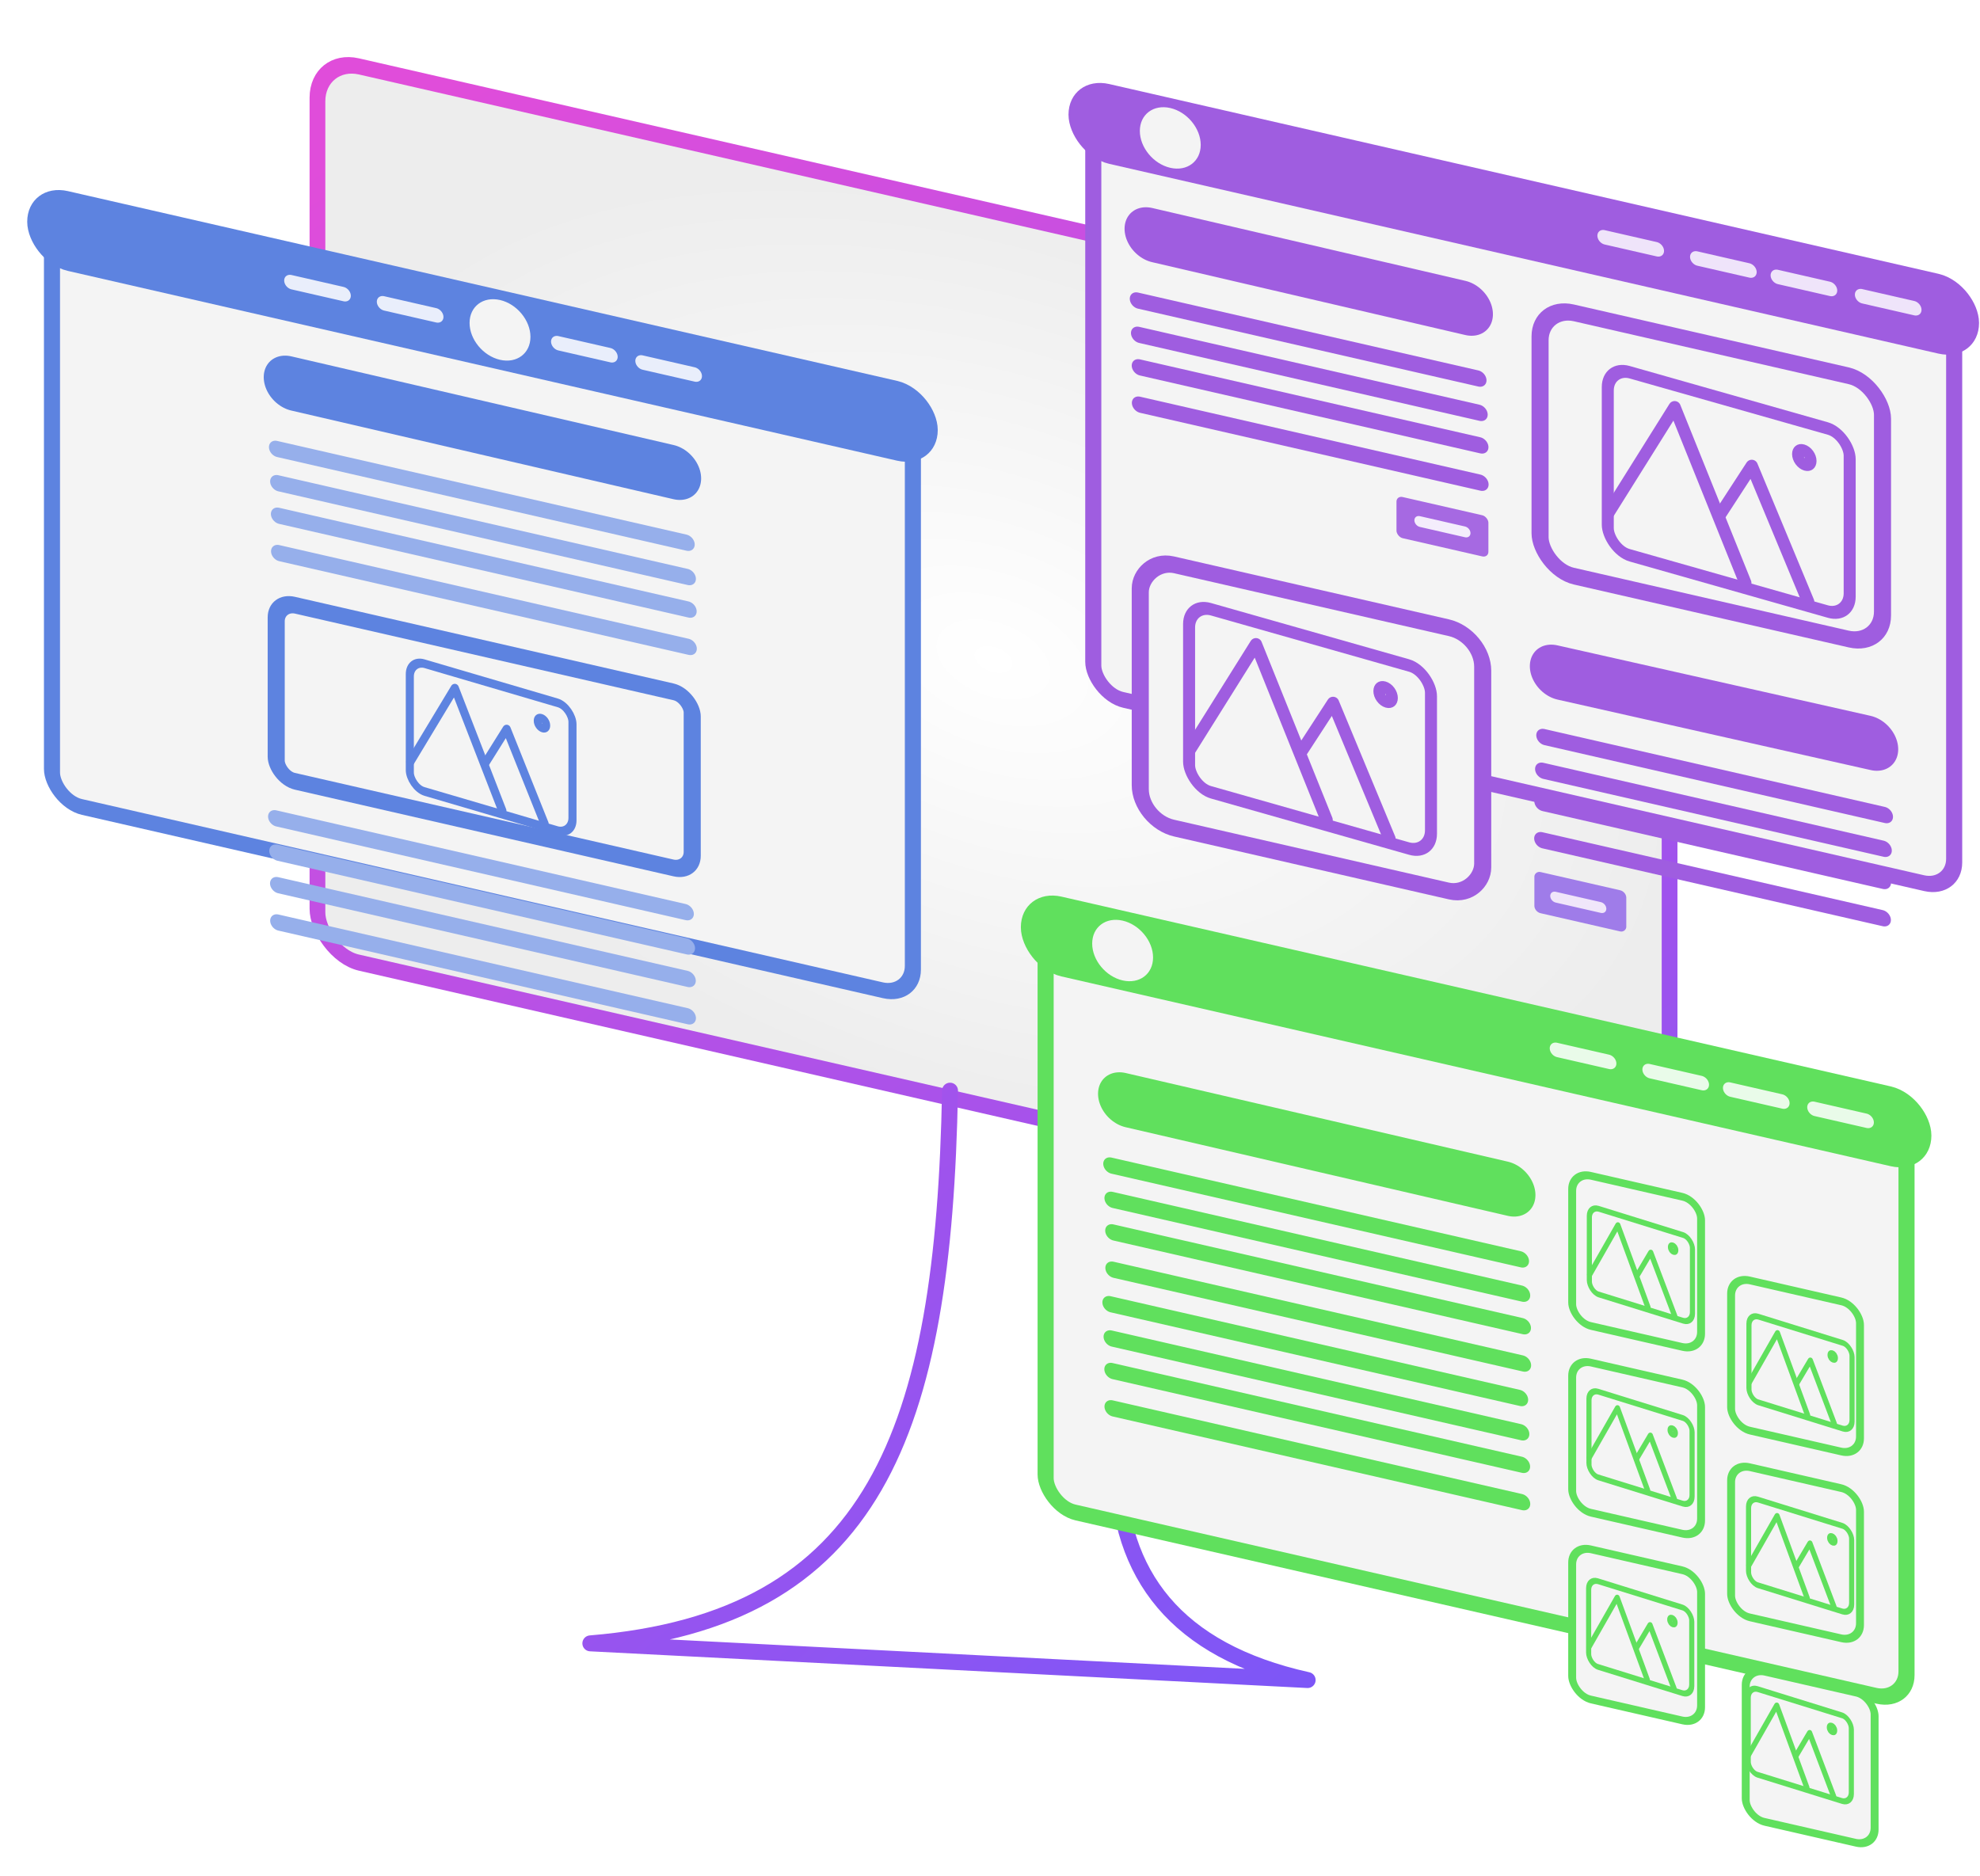 <?xml version="1.0" encoding="UTF-8" standalone="no"?>
<!-- Created with Inkscape (http://www.inkscape.org/) -->

<svg
   width="275.723mm"
   height="261.232mm"
   viewBox="0 0 275.723 261.232"
   version="1.1"
   id="svg1"
   xml:space="preserve"
   xmlns:xlink="http://www.w3.org/1999/xlink"
   xmlns="http://www.w3.org/2000/svg"
   xmlns:svg="http://www.w3.org/2000/svg"><defs
     id="defs1"><linearGradient
       id="linearGradient1"><stop
         style="stop-color:#000000;stop-opacity:1;"
         offset="0"
         id="stop1" /><stop
         style="stop-color:#000000;stop-opacity:0;"
         offset="1"
         id="stop2" /></linearGradient><linearGradient
       id="linearGradient7"><stop
         style="stop-color:#ffffff;stop-opacity:1;"
         offset="0"
         id="stop7" /><stop
         style="stop-color:#ededed;stop-opacity:1;"
         offset="1"
         id="stop8" /></linearGradient><linearGradient
       id="linearGradient5"><stop
         style="stop-color:#e04dda;stop-opacity:1;"
         offset="0"
         id="stop5" /><stop
         style="stop-color:#7557f9;stop-opacity:1;"
         offset="1"
         id="stop6" /></linearGradient><filter
       style="color-interpolation-filters:sRGB"
       id="filter147"
       x="-0.132"
       y="-0.134"
       width="1.323"
       height="1.327"><feFlood
         result="flood"
         in="SourceGraphic"
         flood-opacity="0.196"
         flood-color="rgb(0,0,0)"
         id="feFlood146" /><feGaussianBlur
         result="blur"
         in="SourceGraphic"
         stdDeviation="1.5"
         id="feGaussianBlur146" /><feOffset
         result="offset"
         in="blur"
         dx="2"
         dy="2"
         id="feOffset146" /><feComposite
         result="comp1"
         operator="in"
         in="flood"
         in2="offset"
         id="feComposite146" /><feComposite
         result="comp2"
         operator="over"
         in="SourceGraphic"
         in2="comp1"
         id="feComposite147" /></filter><filter
       style="color-interpolation-filters:sRGB"
       id="filter149"
       x="-0.235"
       y="-0.198"
       width="1.583"
       height="1.492"><feFlood
         result="flood"
         in="SourceGraphic"
         flood-opacity="0.196"
         flood-color="rgb(0,0,0)"
         id="feFlood147" /><feGaussianBlur
         result="blur"
         in="SourceGraphic"
         stdDeviation="1.5"
         id="feGaussianBlur147" /><feOffset
         result="offset"
         in="blur"
         dx="2"
         dy="2"
         id="feOffset147" /><feComposite
         result="comp1"
         operator="in"
         in="flood"
         in2="offset"
         id="feComposite148" /><feComposite
         result="comp2"
         operator="over"
         in="SourceGraphic"
         in2="comp1"
         id="feComposite149" /></filter><filter
       style="color-interpolation-filters:sRGB"
       id="filter151"
       x="-0.056"
       y="-0.053"
       width="1.128"
       height="1.125"><feFlood
         result="flood"
         in="SourceGraphic"
         flood-opacity="0.196"
         flood-color="rgb(0,0,0)"
         id="feFlood149" /><feGaussianBlur
         result="blur"
         in="SourceGraphic"
         stdDeviation="1.5"
         id="feGaussianBlur149" /><feOffset
         result="offset"
         in="blur"
         dx="2"
         dy="2"
         id="feOffset149" /><feComposite
         result="comp1"
         operator="in"
         in="flood"
         in2="offset"
         id="feComposite150" /><feComposite
         result="comp2"
         operator="over"
         in="SourceGraphic"
         in2="comp1"
         id="feComposite151" /></filter><linearGradient
       xlink:href="#linearGradient5"
       id="linearGradient6"
       x1="52.588"
       y1="29.253"
       x2="235.033"
       y2="241.508"
       gradientUnits="userSpaceOnUse" /><radialGradient
       xlink:href="#linearGradient7"
       id="radialGradient8"
       cx="151.627"
       cy="74.543"
       fx="151.627"
       fy="74.543"
       r="97.682"
       gradientTransform="matrix(1,0,0,0.65,0,26.06)"
       gradientUnits="userSpaceOnUse" /><radialGradient
       xlink:href="#linearGradient1"
       id="radialGradient2"
       cx="209.487"
       cy="-14.888"
       fx="209.487"
       fy="-14.888"
       r="17.672"
       gradientTransform="matrix(1,0,0,1.003,0,0.038)"
       gradientUnits="userSpaceOnUse" /><radialGradient
       xlink:href="#linearGradient1"
       id="radialGradient3"
       gradientUnits="userSpaceOnUse"
       gradientTransform="matrix(1,0,0,1.003,0,0.038)"
       cx="209.487"
       cy="-14.888"
       fx="209.487"
       fy="-14.888"
       r="17.672" /><radialGradient
       xlink:href="#linearGradient1"
       id="radialGradient4"
       gradientUnits="userSpaceOnUse"
       gradientTransform="matrix(1,0,0,1.003,0,0.038)"
       cx="209.487"
       cy="-14.888"
       fx="209.487"
       fy="-14.888"
       r="17.672" /><radialGradient
       xlink:href="#linearGradient1"
       id="radialGradient5"
       gradientUnits="userSpaceOnUse"
       gradientTransform="matrix(1,0,0,1.003,0,0.038)"
       cx="209.487"
       cy="-14.888"
       fx="209.487"
       fy="-14.888"
       r="17.672" /><radialGradient
       xlink:href="#linearGradient1"
       id="radialGradient6"
       gradientUnits="userSpaceOnUse"
       gradientTransform="matrix(1,0,0,1.003,0,0.038)"
       cx="209.487"
       cy="-14.888"
       fx="209.487"
       fy="-14.888"
       r="17.672" /><radialGradient
       xlink:href="#linearGradient1"
       id="radialGradient2-9"
       cx="209.487"
       cy="-14.888"
       fx="209.487"
       fy="-14.888"
       r="17.672"
       gradientTransform="matrix(1,0,0,1.003,0,0.038)"
       gradientUnits="userSpaceOnUse" /><radialGradient
       xlink:href="#linearGradient1"
       id="radialGradient3-6"
       gradientUnits="userSpaceOnUse"
       gradientTransform="matrix(1,0,0,1.003,0,0.038)"
       cx="209.487"
       cy="-14.888"
       fx="209.487"
       fy="-14.888"
       r="17.672" /><radialGradient
       xlink:href="#linearGradient1"
       id="radialGradient4-8"
       gradientUnits="userSpaceOnUse"
       gradientTransform="matrix(1,0,0,1.003,0,0.038)"
       cx="209.487"
       cy="-14.888"
       fx="209.487"
       fy="-14.888"
       r="17.672" /><radialGradient
       xlink:href="#linearGradient1"
       id="radialGradient5-4"
       gradientUnits="userSpaceOnUse"
       gradientTransform="matrix(1,0,0,1.003,0,0.038)"
       cx="209.487"
       cy="-14.888"
       fx="209.487"
       fy="-14.888"
       r="17.672" /><radialGradient
       xlink:href="#linearGradient1"
       id="radialGradient6-7"
       gradientUnits="userSpaceOnUse"
       gradientTransform="matrix(1,0,0,1.003,0,0.038)"
       cx="209.487"
       cy="-14.888"
       fx="209.487"
       fy="-14.888"
       r="17.672" /><radialGradient
       xlink:href="#linearGradient1"
       id="radialGradient2-9-5"
       cx="209.487"
       cy="-14.888"
       fx="209.487"
       fy="-14.888"
       r="17.672"
       gradientTransform="matrix(1,0,0,1.003,0,0.038)"
       gradientUnits="userSpaceOnUse" /><radialGradient
       xlink:href="#linearGradient1"
       id="radialGradient3-6-0"
       gradientUnits="userSpaceOnUse"
       gradientTransform="matrix(1,0,0,1.003,0,0.038)"
       cx="209.487"
       cy="-14.888"
       fx="209.487"
       fy="-14.888"
       r="17.672" /><radialGradient
       xlink:href="#linearGradient1"
       id="radialGradient4-8-2"
       gradientUnits="userSpaceOnUse"
       gradientTransform="matrix(1,0,0,1.003,0,0.038)"
       cx="209.487"
       cy="-14.888"
       fx="209.487"
       fy="-14.888"
       r="17.672" /><radialGradient
       xlink:href="#linearGradient1"
       id="radialGradient5-4-5"
       gradientUnits="userSpaceOnUse"
       gradientTransform="matrix(1,0,0,1.003,0,0.038)"
       cx="209.487"
       cy="-14.888"
       fx="209.487"
       fy="-14.888"
       r="17.672" /><radialGradient
       xlink:href="#linearGradient1"
       id="radialGradient6-7-8"
       gradientUnits="userSpaceOnUse"
       gradientTransform="matrix(1,0,0,1.003,0,0.038)"
       cx="209.487"
       cy="-14.888"
       fx="209.487"
       fy="-14.888"
       r="17.672" /><radialGradient
       xlink:href="#linearGradient1"
       id="radialGradient2-9-3"
       cx="209.487"
       cy="-14.888"
       fx="209.487"
       fy="-14.888"
       r="17.672"
       gradientTransform="matrix(1,0,0,1.003,0,0.038)"
       gradientUnits="userSpaceOnUse" /><radialGradient
       xlink:href="#linearGradient1"
       id="radialGradient3-6-4"
       gradientUnits="userSpaceOnUse"
       gradientTransform="matrix(1,0,0,1.003,0,0.038)"
       cx="209.487"
       cy="-14.888"
       fx="209.487"
       fy="-14.888"
       r="17.672" /><radialGradient
       xlink:href="#linearGradient1"
       id="radialGradient4-8-8"
       gradientUnits="userSpaceOnUse"
       gradientTransform="matrix(1,0,0,1.003,0,0.038)"
       cx="209.487"
       cy="-14.888"
       fx="209.487"
       fy="-14.888"
       r="17.672" /><radialGradient
       xlink:href="#linearGradient1"
       id="radialGradient5-4-2"
       gradientUnits="userSpaceOnUse"
       gradientTransform="matrix(1,0,0,1.003,0,0.038)"
       cx="209.487"
       cy="-14.888"
       fx="209.487"
       fy="-14.888"
       r="17.672" /><radialGradient
       xlink:href="#linearGradient1"
       id="radialGradient6-7-89"
       gradientUnits="userSpaceOnUse"
       gradientTransform="matrix(1,0,0,1.003,0,0.038)"
       cx="209.487"
       cy="-14.888"
       fx="209.487"
       fy="-14.888"
       r="17.672" /><radialGradient
       xlink:href="#linearGradient1"
       id="radialGradient2-9-3-3"
       cx="209.487"
       cy="-14.888"
       fx="209.487"
       fy="-14.888"
       r="17.672"
       gradientTransform="matrix(1,0,0,1.003,0,0.038)"
       gradientUnits="userSpaceOnUse" /><filter
       style="color-interpolation-filters:sRGB"
       id="filter147-0"
       x="-0.132"
       y="-0.134"
       width="1.323"
       height="1.327"><feFlood
         result="flood"
         in="SourceGraphic"
         flood-opacity="0.196"
         flood-color="rgb(0,0,0)"
         id="feFlood146-4" /><feGaussianBlur
         result="blur"
         in="SourceGraphic"
         stdDeviation="1.5"
         id="feGaussianBlur146-1" /><feOffset
         result="offset"
         in="blur"
         dx="2"
         dy="2"
         id="feOffset146-6" /><feComposite
         result="comp1"
         operator="in"
         in="flood"
         in2="offset"
         id="feComposite146-1" /><feComposite
         result="comp2"
         operator="over"
         in="SourceGraphic"
         in2="comp1"
         id="feComposite147-0" /></filter><radialGradient
       xlink:href="#linearGradient1"
       id="radialGradient3-6-4-9"
       gradientUnits="userSpaceOnUse"
       gradientTransform="matrix(1,0,0,1.003,0,0.038)"
       cx="209.487"
       cy="-14.888"
       fx="209.487"
       fy="-14.888"
       r="17.672" /><radialGradient
       xlink:href="#linearGradient1"
       id="radialGradient4-8-8-7"
       gradientUnits="userSpaceOnUse"
       gradientTransform="matrix(1,0,0,1.003,0,0.038)"
       cx="209.487"
       cy="-14.888"
       fx="209.487"
       fy="-14.888"
       r="17.672" /><radialGradient
       xlink:href="#linearGradient1"
       id="radialGradient5-4-2-9"
       gradientUnits="userSpaceOnUse"
       gradientTransform="matrix(1,0,0,1.003,0,0.038)"
       cx="209.487"
       cy="-14.888"
       fx="209.487"
       fy="-14.888"
       r="17.672" /><radialGradient
       xlink:href="#linearGradient1"
       id="radialGradient6-7-89-1"
       gradientUnits="userSpaceOnUse"
       gradientTransform="matrix(1,0,0,1.003,0,0.038)"
       cx="209.487"
       cy="-14.888"
       fx="209.487"
       fy="-14.888"
       r="17.672" /><radialGradient
       xlink:href="#linearGradient1"
       id="radialGradient2-9-3-0"
       cx="209.487"
       cy="-14.888"
       fx="209.487"
       fy="-14.888"
       r="17.672"
       gradientTransform="matrix(1,0,0,1.003,0,0.038)"
       gradientUnits="userSpaceOnUse" /><filter
       style="color-interpolation-filters:sRGB"
       id="filter147-5"
       x="-0.132"
       y="-0.134"
       width="1.323"
       height="1.327"><feFlood
         result="flood"
         in="SourceGraphic"
         flood-opacity="0.196"
         flood-color="rgb(0,0,0)"
         id="feFlood146-7" /><feGaussianBlur
         result="blur"
         in="SourceGraphic"
         stdDeviation="1.5"
         id="feGaussianBlur146-4" /><feOffset
         result="offset"
         in="blur"
         dx="2"
         dy="2"
         id="feOffset146-7" /><feComposite
         result="comp1"
         operator="in"
         in="flood"
         in2="offset"
         id="feComposite146-5" /><feComposite
         result="comp2"
         operator="over"
         in="SourceGraphic"
         in2="comp1"
         id="feComposite147-8" /></filter><radialGradient
       xlink:href="#linearGradient1"
       id="radialGradient3-6-4-2"
       gradientUnits="userSpaceOnUse"
       gradientTransform="matrix(1,0,0,1.003,0,0.038)"
       cx="209.487"
       cy="-14.888"
       fx="209.487"
       fy="-14.888"
       r="17.672" /><radialGradient
       xlink:href="#linearGradient1"
       id="radialGradient4-8-8-5"
       gradientUnits="userSpaceOnUse"
       gradientTransform="matrix(1,0,0,1.003,0,0.038)"
       cx="209.487"
       cy="-14.888"
       fx="209.487"
       fy="-14.888"
       r="17.672" /><radialGradient
       xlink:href="#linearGradient1"
       id="radialGradient5-4-2-3"
       gradientUnits="userSpaceOnUse"
       gradientTransform="matrix(1,0,0,1.003,0,0.038)"
       cx="209.487"
       cy="-14.888"
       fx="209.487"
       fy="-14.888"
       r="17.672" /><radialGradient
       xlink:href="#linearGradient1"
       id="radialGradient6-7-89-7"
       gradientUnits="userSpaceOnUse"
       gradientTransform="matrix(1,0,0,1.003,0,0.038)"
       cx="209.487"
       cy="-14.888"
       fx="209.487"
       fy="-14.888"
       r="17.672" /><radialGradient
       xlink:href="#linearGradient1"
       id="radialGradient2-9-3-6"
       cx="209.487"
       cy="-14.888"
       fx="209.487"
       fy="-14.888"
       r="17.672"
       gradientTransform="matrix(1,0,0,1.003,0,0.038)"
       gradientUnits="userSpaceOnUse" /><filter
       style="color-interpolation-filters:sRGB"
       id="filter147-6"
       x="-0.132"
       y="-0.134"
       width="1.323"
       height="1.327"><feFlood
         result="flood"
         in="SourceGraphic"
         flood-opacity="0.196"
         flood-color="rgb(0,0,0)"
         id="feFlood146-8" /><feGaussianBlur
         result="blur"
         in="SourceGraphic"
         stdDeviation="1.5"
         id="feGaussianBlur146-9" /><feOffset
         result="offset"
         in="blur"
         dx="2"
         dy="2"
         id="feOffset146-4" /><feComposite
         result="comp1"
         operator="in"
         in="flood"
         in2="offset"
         id="feComposite146-4" /><feComposite
         result="comp2"
         operator="over"
         in="SourceGraphic"
         in2="comp1"
         id="feComposite147-1" /></filter><radialGradient
       xlink:href="#linearGradient1"
       id="radialGradient3-6-4-4"
       gradientUnits="userSpaceOnUse"
       gradientTransform="matrix(1,0,0,1.003,0,0.038)"
       cx="209.487"
       cy="-14.888"
       fx="209.487"
       fy="-14.888"
       r="17.672" /><radialGradient
       xlink:href="#linearGradient1"
       id="radialGradient4-8-8-1"
       gradientUnits="userSpaceOnUse"
       gradientTransform="matrix(1,0,0,1.003,0,0.038)"
       cx="209.487"
       cy="-14.888"
       fx="209.487"
       fy="-14.888"
       r="17.672" /><radialGradient
       xlink:href="#linearGradient1"
       id="radialGradient5-4-2-1"
       gradientUnits="userSpaceOnUse"
       gradientTransform="matrix(1,0,0,1.003,0,0.038)"
       cx="209.487"
       cy="-14.888"
       fx="209.487"
       fy="-14.888"
       r="17.672" /><radialGradient
       xlink:href="#linearGradient1"
       id="radialGradient6-7-89-9"
       gradientUnits="userSpaceOnUse"
       gradientTransform="matrix(1,0,0,1.003,0,0.038)"
       cx="209.487"
       cy="-14.888"
       fx="209.487"
       fy="-14.888"
       r="17.672" /><radialGradient
       xlink:href="#linearGradient1"
       id="radialGradient2-9-3-3-8"
       cx="209.487"
       cy="-14.888"
       fx="209.487"
       fy="-14.888"
       r="17.672"
       gradientTransform="matrix(1,0,0,1.003,0,0.038)"
       gradientUnits="userSpaceOnUse" /><filter
       style="color-interpolation-filters:sRGB"
       id="filter147-0-2"
       x="-0.132"
       y="-0.134"
       width="1.323"
       height="1.327"><feFlood
         result="flood"
         in="SourceGraphic"
         flood-opacity="0.196"
         flood-color="rgb(0,0,0)"
         id="feFlood146-4-2" /><feGaussianBlur
         result="blur"
         in="SourceGraphic"
         stdDeviation="1.5"
         id="feGaussianBlur146-1-0" /><feOffset
         result="offset"
         in="blur"
         dx="2"
         dy="2"
         id="feOffset146-6-2" /><feComposite
         result="comp1"
         operator="in"
         in="flood"
         in2="offset"
         id="feComposite146-1-5" /><feComposite
         result="comp2"
         operator="over"
         in="SourceGraphic"
         in2="comp1"
         id="feComposite147-0-6" /></filter><radialGradient
       xlink:href="#linearGradient1"
       id="radialGradient3-6-4-9-5"
       gradientUnits="userSpaceOnUse"
       gradientTransform="matrix(1,0,0,1.003,0,0.038)"
       cx="209.487"
       cy="-14.888"
       fx="209.487"
       fy="-14.888"
       r="17.672" /><radialGradient
       xlink:href="#linearGradient1"
       id="radialGradient4-8-8-7-6"
       gradientUnits="userSpaceOnUse"
       gradientTransform="matrix(1,0,0,1.003,0,0.038)"
       cx="209.487"
       cy="-14.888"
       fx="209.487"
       fy="-14.888"
       r="17.672" /><radialGradient
       xlink:href="#linearGradient1"
       id="radialGradient5-4-2-9-1"
       gradientUnits="userSpaceOnUse"
       gradientTransform="matrix(1,0,0,1.003,0,0.038)"
       cx="209.487"
       cy="-14.888"
       fx="209.487"
       fy="-14.888"
       r="17.672" /><radialGradient
       xlink:href="#linearGradient1"
       id="radialGradient6-7-89-1-0"
       gradientUnits="userSpaceOnUse"
       gradientTransform="matrix(1,0,0,1.003,0,0.038)"
       cx="209.487"
       cy="-14.888"
       fx="209.487"
       fy="-14.888"
       r="17.672" /><radialGradient
       xlink:href="#linearGradient1"
       id="radialGradient2-9-3-0-2"
       cx="209.487"
       cy="-14.888"
       fx="209.487"
       fy="-14.888"
       r="17.672"
       gradientTransform="matrix(1,0,0,1.003,0,0.038)"
       gradientUnits="userSpaceOnUse" /><filter
       style="color-interpolation-filters:sRGB"
       id="filter147-5-2"
       x="-0.132"
       y="-0.134"
       width="1.323"
       height="1.327"><feFlood
         result="flood"
         in="SourceGraphic"
         flood-opacity="0.196"
         flood-color="rgb(0,0,0)"
         id="feFlood146-7-8" /><feGaussianBlur
         result="blur"
         in="SourceGraphic"
         stdDeviation="1.5"
         id="feGaussianBlur146-4-5" /><feOffset
         result="offset"
         in="blur"
         dx="2"
         dy="2"
         id="feOffset146-7-2" /><feComposite
         result="comp1"
         operator="in"
         in="flood"
         in2="offset"
         id="feComposite146-5-1" /><feComposite
         result="comp2"
         operator="over"
         in="SourceGraphic"
         in2="comp1"
         id="feComposite147-8-5" /></filter><radialGradient
       xlink:href="#linearGradient1"
       id="radialGradient3-6-4-2-6"
       gradientUnits="userSpaceOnUse"
       gradientTransform="matrix(1,0,0,1.003,0,0.038)"
       cx="209.487"
       cy="-14.888"
       fx="209.487"
       fy="-14.888"
       r="17.672" /><radialGradient
       xlink:href="#linearGradient1"
       id="radialGradient4-8-8-5-7"
       gradientUnits="userSpaceOnUse"
       gradientTransform="matrix(1,0,0,1.003,0,0.038)"
       cx="209.487"
       cy="-14.888"
       fx="209.487"
       fy="-14.888"
       r="17.672" /><radialGradient
       xlink:href="#linearGradient1"
       id="radialGradient5-4-2-3-7"
       gradientUnits="userSpaceOnUse"
       gradientTransform="matrix(1,0,0,1.003,0,0.038)"
       cx="209.487"
       cy="-14.888"
       fx="209.487"
       fy="-14.888"
       r="17.672" /><radialGradient
       xlink:href="#linearGradient1"
       id="radialGradient6-7-89-7-9"
       gradientUnits="userSpaceOnUse"
       gradientTransform="matrix(1,0,0,1.003,0,0.038)"
       cx="209.487"
       cy="-14.888"
       fx="209.487"
       fy="-14.888"
       r="17.672" /><clipPath
       clipPathUnits="userSpaceOnUse"
       id="clipPath2"><rect
         style="font-variation-settings:'wght' 400;fill:none;fill-opacity:0;stroke:#60e05d;stroke-width:3.405;stroke-linecap:round;stroke-linejoin:round;stroke-dashoffset:31.181"
         id="rect3"
         width="275.723"
         height="261.232"
         x="-285.208"
         y="16.487"
         ry="2.403"
         transform="scale(-1,1)" /></clipPath><linearGradient
       xlink:href="#linearGradient5"
       id="linearGradient2"
       gradientUnits="userSpaceOnUse"
       x1="52.588"
       y1="29.253"
       x2="235.033"
       y2="241.508" /><linearGradient
       xlink:href="#linearGradient5"
       id="linearGradient3"
       gradientUnits="userSpaceOnUse"
       x1="52.588"
       y1="29.253"
       x2="235.033"
       y2="241.508" /></defs><g
     id="layer1"
     transform="translate(-9.485,-16.487)"><g
       id="g6"
       clip-path="url(#clipPath2)"><g
         id="g5"
         style="stroke:url(#linearGradient6);stroke-opacity:1"><rect
           style="font-variation-settings:'wght' 400;fill:url(#radialGradient8);fill-opacity:1;stroke:url(#linearGradient2);stroke-width:2.248;stroke-linecap:round;stroke-linejoin:round;stroke-dasharray:none;stroke-dashoffset:8.25;stroke-opacity:1"
           id="rect1"
           width="193.116"
           height="124.818"
           x="55.069"
           y="12.134"
           ry="5.924"
           transform="matrix(0.975,0.223,0,1,0,0)" /><path
           style="font-variation-settings:'wght' 400;fill:none;fill-opacity:1;stroke:url(#linearGradient3);stroke-width:2.219;stroke-linecap:round;stroke-linejoin:round;stroke-dasharray:none;stroke-dashoffset:31.181;stroke-opacity:1"
           d="m 185.312,161.916 c -25.475,46.187 -30.497,80.376 6.267,88.556 L 91.694,245.362 C 131.319,242.081 140.899,215.999 141.78,168.386"
           id="path35" /></g><g
         id="g44"
         transform="matrix(1.018,0.233,0,1,0.066,106.439)"
         style="stroke:#9f5de0;stroke-opacity:1;filter:url(#filter147)"><rect
           style="font-variation-settings:'wght' 400;fill:#f4f4f4;fill-opacity:1;stroke:#9f5de0;stroke-width:2.2;stroke-linecap:round;stroke-linejoin:round;stroke-dasharray:none;stroke-dashoffset:31.181;stroke-opacity:1"
           id="rect36"
           width="117.763"
           height="82.486"
           x="156.804"
           y="-114.92"
           ry="4.092" /><g
           id="g42"
           style="stroke:#9f5de0;stroke-opacity:1"><rect
             style="font-variation-settings:'wght' 400;fill:#f4f4f4;fill-opacity:1;stroke:#9f5de0;stroke-width:6.018;stroke-linecap:round;stroke-linejoin:round;stroke-dasharray:none;stroke-dashoffset:31.181;stroke-opacity:1"
             id="rect38"
             width="118.536"
             height="5.096"
             x="156.424"
             y="-114.748"
             ry="2.548" /><ellipse
             style="font-variation-settings:'wght' 400;fill:#f4f4f4;fill-opacity:1;stroke:none;stroke-width:4.763;stroke-linecap:round;stroke-linejoin:round;stroke-dasharray:none;stroke-dashoffset:31.181;stroke-opacity:1"
             id="path38"
             cx="167.337"
             cy="-112.2"
             rx="4.164"
             ry="4.164" /><g
             id="g41"
             style="stroke:#efe4fa;stroke-opacity:1"><path
               style="font-variation-settings:'wght' 400;fill:none;fill-opacity:1;stroke:#efe4fa;stroke-width:2;stroke-linecap:round;stroke-linejoin:round;stroke-dasharray:none;stroke-dashoffset:31.181;stroke-opacity:1"
               d="m 269.1,-112.2 h -7.115"
               id="path39" /><path
               style="font-variation-settings:'wght' 400;fill:none;fill-opacity:1;stroke:#efe4fa;stroke-width:2;stroke-linecap:round;stroke-linejoin:round;stroke-dasharray:none;stroke-dashoffset:31.181;stroke-opacity:1"
               d="m 257.571,-112.2 h -7.115"
               id="path39-5" /><path
               style="font-variation-settings:'wght' 400;fill:none;fill-opacity:1;stroke:#efe4fa;stroke-width:2;stroke-linecap:round;stroke-linejoin:round;stroke-dasharray:none;stroke-dashoffset:31.181;stroke-opacity:1"
               d="m 246.551,-112.2 h -7.115"
               id="path39-5-0" /><path
               style="font-variation-settings:'wght' 400;fill:none;fill-opacity:1;stroke:#efe4fa;stroke-width:2;stroke-linecap:round;stroke-linejoin:round;stroke-dasharray:none;stroke-dashoffset:31.181;stroke-opacity:1"
               d="M 233.878,-112.2 H 226.762"
               id="path39-5-9" /></g></g><g
           id="g43"
           style="stroke:#9f5de0;stroke-opacity:1"><rect
             style="font-variation-settings:'wght' 400;fill:#f4f4f4;fill-opacity:1;stroke:#9f5de0;stroke-width:2.335;stroke-linecap:round;stroke-linejoin:round;stroke-dasharray:none;stroke-dashoffset:31.181;stroke-opacity:1"
             id="rect37"
             width="46.842"
             height="36.665"
             x="217.921"
             y="-100.696"
             ry="4.624" /><g
             id="g40"
             style="stroke:#9f5de0;stroke-opacity:1"><path
               style="font-variation-settings:'wght' 400;fill:#f4f4f4;fill-opacity:1;stroke:#9f5de0;stroke-width:7.548;stroke-linecap:round;stroke-linejoin:round;stroke-dasharray:none;stroke-dashoffset:31.181;stroke-opacity:1"
               d="m 164.858,-98.09 42.841,0.165"
               id="path37" /><g
               id="g39"
               style="stroke:#9f5de0;stroke-opacity:1"><path
                 style="font-variation-settings:'wght' 400;fill:none;fill-opacity:1;stroke:#9f5de0;stroke-width:2.243;stroke-linecap:round;stroke-linejoin:round;stroke-dasharray:none;stroke-dashoffset:31.181;stroke-opacity:1"
                 d="M 209.635,-83.774 H 163.081"
                 id="path39-5-9-8" /><path
                 style="font-variation-settings:'wght' 400;fill:none;fill-opacity:1;stroke:#9f5de0;stroke-width:2.243;stroke-linecap:round;stroke-linejoin:round;stroke-dasharray:none;stroke-dashoffset:31.181;stroke-opacity:1"
                 d="M 209.739,-79.267 H 163.185"
                 id="path39-5-9-8-4" /><path
                 style="font-variation-settings:'wght' 400;fill:none;fill-opacity:1;stroke:#9f5de0;stroke-width:2.243;stroke-linecap:round;stroke-linejoin:round;stroke-dasharray:none;stroke-dashoffset:31.181;stroke-opacity:1"
                 d="M 209.759,-74.074 H 163.205"
                 id="path39-5-9-8-6" /><path
                 style="font-variation-settings:'wght' 400;fill:none;fill-opacity:1;stroke:#9f5de0;stroke-width:2.243;stroke-linecap:round;stroke-linejoin:round;stroke-dasharray:none;stroke-dashoffset:31.181;stroke-opacity:1"
                 d="M 209.472,-88.513 H 162.918"
                 id="path39-5-9-8-46" /></g><g
               id="g2"
               style="stroke:none;stroke-opacity:1"><rect
                 style="font-variation-settings:'wght' 400;fill:#a669e2;fill-opacity:1;stroke:none;stroke-width:2;stroke-linecap:round;stroke-linejoin:round;stroke-dasharray:none;stroke-dashoffset:31.181;stroke-opacity:1"
                 id="rect39"
                 width="12.573"
                 height="5.732"
                 x="198.28"
                 y="-69.591"
                 ry="0.835" /><path
                 style="font-variation-settings:'wght' 400;fill:none;fill-opacity:1;stroke:#f4edfc;stroke-width:1.5;stroke-linecap:round;stroke-linejoin:round;stroke-dasharray:none;stroke-dashoffset:31.181;stroke-opacity:1"
                 d="m 207.652,-66.726 h -6.172"
                 id="path39-5-9-0" /></g></g><g
             id="g11"
             transform="matrix(0.983,-0.231,0,1,35.907,-18.889)"
             style="fill:url(#radialGradient2);stroke:#9f5de0;stroke-opacity:1;filter:url(#filter147)"><rect
               style="font-variation-settings:'wght' 400;fill:url(#radialGradient3);fill-opacity:0;stroke:#9f5de0;stroke-width:1.738;stroke-linecap:round;stroke-linejoin:round;stroke-dasharray:none;stroke-dashoffset:31.181;stroke-opacity:1"
               id="rect9"
               width="35.028"
               height="25.492"
               x="200.4"
               y="-87.648"
               ry="3.163"
               transform="matrix(0.961,0.275,0,1,0,0)" /><path
               style="font-variation-settings:'wght' 400;fill:url(#radialGradient4);fill-opacity:0;stroke:#9f5de0;stroke-width:1.704;stroke-linecap:round;stroke-linejoin:round;stroke-dasharray:none;stroke-dashoffset:31.181;stroke-opacity:1"
               d="m 192.682,-12.1 9.203,-14.687 9.839,24.492"
               id="path9" /><path
               style="font-variation-settings:'wght' 400;fill:url(#radialGradient5);fill-opacity:0;stroke:#9f5de0;stroke-width:1.704;stroke-linecap:round;stroke-linejoin:round;stroke-dasharray:none;stroke-dashoffset:31.181;stroke-opacity:1"
               d="m 208.245,-11.874 4.372,-6.72 7.854,18.937"
               id="path10" /><ellipse
               style="font-variation-settings:'wght' 400;fill:url(#radialGradient6);fill-opacity:0;stroke:#9f5de0;stroke-width:1.738;stroke-linecap:round;stroke-linejoin:round;stroke-dasharray:none;stroke-dashoffset:31.181;stroke-opacity:1"
               id="path11"
               cx="228.858"
               cy="-82.675"
               rx="0.901"
               ry="0.946"
               transform="matrix(0.961,0.275,0,1,0,0)" /></g></g><g
           id="g43-6"
           transform="matrix(-1,0,0,1,427.995,47.834)"
           style="stroke:#9f5de0;stroke-opacity:1"><rect
             style="font-variation-settings:'wght' 400;fill:#f4f4f4;fill-opacity:1;stroke:#9f5de0;stroke-width:2.335;stroke-linecap:round;stroke-linejoin:round;stroke-dasharray:none;stroke-dashoffset:31.181;stroke-opacity:1"
             id="rect37-5"
             width="46.842"
             height="36.665"
             x="217.921"
             y="-100.696"
             ry="4.624" /><g
             id="g40-0"
             style="stroke:#9f5de0;stroke-opacity:1"><path
               style="font-variation-settings:'wght' 400;fill:#f4f4f4;fill-opacity:1;stroke:#9f5de0;stroke-width:7.548;stroke-linecap:round;stroke-linejoin:round;stroke-dasharray:none;stroke-dashoffset:31.181;stroke-opacity:1"
               d="m 164.858,-98.09 42.841,0.165"
               id="path37-5" /><g
               id="g39-8"
               style="stroke:#9f5de0;stroke-opacity:1"><path
                 style="font-variation-settings:'wght' 400;fill:none;fill-opacity:1;stroke:#9f5de0;stroke-width:2.243;stroke-linecap:round;stroke-linejoin:round;stroke-dasharray:none;stroke-dashoffset:31.181;stroke-opacity:1"
                 d="M 209.635,-83.774 H 163.081"
                 id="path39-5-9-8-8" /><path
                 style="font-variation-settings:'wght' 400;fill:none;fill-opacity:1;stroke:#9f5de0;stroke-width:2.243;stroke-linecap:round;stroke-linejoin:round;stroke-dasharray:none;stroke-dashoffset:31.181;stroke-opacity:1"
                 d="M 209.739,-79.267 H 163.185"
                 id="path39-5-9-8-4-9" /><path
                 style="font-variation-settings:'wght' 400;fill:none;fill-opacity:1;stroke:#9f5de0;stroke-width:2.243;stroke-linecap:round;stroke-linejoin:round;stroke-dasharray:none;stroke-dashoffset:31.181;stroke-opacity:1"
                 d="M 209.759,-74.074 H 163.205"
                 id="path39-5-9-8-6-8" /><path
                 style="font-variation-settings:'wght' 400;fill:none;fill-opacity:1;stroke:#9f5de0;stroke-width:2.243;stroke-linecap:round;stroke-linejoin:round;stroke-dasharray:none;stroke-dashoffset:31.181;stroke-opacity:1"
                 d="M 209.472,-88.513 H 162.918"
                 id="path39-5-9-8-46-2" /></g><g
               id="g1"
               style="stroke:none;stroke-opacity:1"><rect
                 style="font-variation-settings:'wght' 400;fill:#9f7ce9;fill-opacity:1;stroke:none;stroke-width:2;stroke-linecap:round;stroke-linejoin:round;stroke-dasharray:none;stroke-dashoffset:31.181;stroke-opacity:1"
                 id="rect39-1"
                 width="12.573"
                 height="5.732"
                 x="198.28"
                 y="-69.591"
                 ry="0.835" /><path
                 style="font-variation-settings:'wght' 400;fill:none;fill-opacity:1;stroke:#f0e6fa;stroke-width:1.5;stroke-linecap:round;stroke-linejoin:round;stroke-dasharray:none;stroke-dashoffset:31.181;stroke-opacity:1"
                 d="m 226.234,-18.739 h -6.172"
                 id="path39-5-9-0-7"
                 transform="matrix(-1,0,0,1,427.995,-47.834)" /></g></g><g
             id="g11-84"
             transform="matrix(-0.983,-0.231,0,1,447.396,-18.83)"
             style="fill:url(#radialGradient2-9);stroke:#9f5de0;stroke-opacity:1"><rect
               style="font-variation-settings:'wght' 400;fill:url(#radialGradient3-6);fill-opacity:0;stroke:#9f5de0;stroke-width:1.738;stroke-linecap:round;stroke-linejoin:round;stroke-dasharray:none;stroke-dashoffset:31.181;stroke-opacity:1"
               id="rect9-1"
               width="35.028"
               height="25.492"
               x="200.4"
               y="-87.648"
               ry="3.163"
               transform="matrix(0.961,0.275,0,1,0,0)" /><path
               style="font-variation-settings:'wght' 400;fill:url(#radialGradient4-8);fill-opacity:0;stroke:#9f5de0;stroke-width:1.704;stroke-linecap:round;stroke-linejoin:round;stroke-dasharray:none;stroke-dashoffset:31.181;stroke-opacity:1"
               d="m 192.682,-12.1 9.203,-14.687 9.839,24.492"
               id="path9-46" /><path
               style="font-variation-settings:'wght' 400;fill:url(#radialGradient5-4);fill-opacity:0;stroke:#9f5de0;stroke-width:1.704;stroke-linecap:round;stroke-linejoin:round;stroke-dasharray:none;stroke-dashoffset:31.181;stroke-opacity:1"
               d="m 208.245,-11.874 4.372,-6.72 7.854,18.937"
               id="path10-6" /><ellipse
               style="font-variation-settings:'wght' 400;fill:url(#radialGradient6-7);fill-opacity:0;stroke:#9f5de0;stroke-width:1.738;stroke-linecap:round;stroke-linejoin:round;stroke-dasharray:none;stroke-dashoffset:31.181;stroke-opacity:1"
               id="path11-4"
               cx="228.858"
               cy="-82.675"
               rx="0.901"
               ry="0.946"
               transform="matrix(0.961,0.275,0,1,0,0)" /></g></g></g><g
         id="g44-7"
         transform="matrix(1.018,0.233,0,1,-6.57,219.614)"
         style="stroke:#60e05d;stroke-opacity:1;filter:url(#filter149)"><rect
           style="font-variation-settings:'wght' 400;fill:#f4f4f4;fill-opacity:1;stroke:#60e05d;stroke-width:2.2;stroke-linecap:round;stroke-linejoin:round;stroke-dasharray:none;stroke-dashoffset:31.181;stroke-opacity:1"
           id="rect36-2"
           width="117.763"
           height="82.486"
           x="156.804"
           y="-114.92"
           ry="4.092" /><g
           id="g42-8"
           style="stroke:#60e05d;stroke-opacity:1"><rect
             style="font-variation-settings:'wght' 400;fill:#f4f4f4;fill-opacity:1;stroke:#60e05d;stroke-width:6.018;stroke-linecap:round;stroke-linejoin:round;stroke-dasharray:none;stroke-dashoffset:31.181;stroke-opacity:1"
             id="rect38-5"
             width="118.536"
             height="5.096"
             x="156.424"
             y="-114.748"
             ry="2.548" /><ellipse
             style="font-variation-settings:'wght' 400;fill:#f4f4f4;fill-opacity:1;stroke:none;stroke-width:4.763;stroke-linecap:round;stroke-linejoin:round;stroke-dasharray:none;stroke-dashoffset:31.181;stroke-opacity:1"
             id="path38-3"
             cx="167.337"
             cy="-112.2"
             rx="4.164"
             ry="4.164" /><g
             id="g41-7"
             style="stroke:#e9fbe9;stroke-opacity:1"><path
               style="font-variation-settings:'wght' 400;fill:none;fill-opacity:1;stroke:#e9fbe9;stroke-width:2;stroke-linecap:round;stroke-linejoin:round;stroke-dasharray:none;stroke-dashoffset:31.181;stroke-opacity:1"
               d="m 269.1,-112.2 h -7.115"
               id="path39-1" /><path
               style="font-variation-settings:'wght' 400;fill:none;fill-opacity:1;stroke:#e9fbe9;stroke-width:2;stroke-linecap:round;stroke-linejoin:round;stroke-dasharray:none;stroke-dashoffset:31.181;stroke-opacity:1"
               d="m 257.571,-112.2 h -7.115"
               id="path39-5-1" /><path
               style="font-variation-settings:'wght' 400;fill:none;fill-opacity:1;stroke:#e9fbe9;stroke-width:2;stroke-linecap:round;stroke-linejoin:round;stroke-dasharray:none;stroke-dashoffset:31.181;stroke-opacity:1"
               d="m 246.551,-112.2 h -7.115"
               id="path39-5-0-2" /><path
               style="font-variation-settings:'wght' 400;fill:none;fill-opacity:1;stroke:#e9fbe9;stroke-width:2;stroke-linecap:round;stroke-linejoin:round;stroke-dasharray:none;stroke-dashoffset:31.181;stroke-opacity:1"
               d="M 233.878,-112.2 H 226.762"
               id="path39-5-9-4" /></g></g><g
           id="g4"
           transform="translate(-1.763,3.381)"
           style="stroke:#60e05d;stroke-opacity:1"><g
             id="g3"
             style="stroke:#60e05d;stroke-opacity:1"><rect
               style="font-variation-settings:'wght' 400;fill:#f4f4f4;fill-opacity:1;stroke:#60e05d;stroke-width:1.082;stroke-linecap:round;stroke-linejoin:round;stroke-dasharray:none;stroke-dashoffset:31.181;stroke-opacity:1"
               id="rect37-2"
               width="17.632"
               height="20.912"
               x="230.595"
               y="-99.128"
               ry="2.557" /><rect
               style="font-variation-settings:'wght' 400;fill:#f4f4f4;fill-opacity:1;stroke:#60e05d;stroke-width:1.082;stroke-linecap:round;stroke-linejoin:round;stroke-dasharray:none;stroke-dashoffset:31.181;stroke-opacity:1"
               id="rect37-2-9-2"
               width="17.632"
               height="20.912"
               x="230.595"
               y="-73.118"
               ry="2.557" /><rect
               style="font-variation-settings:'wght' 400;fill:#f4f4f4;fill-opacity:1;stroke:#60e05d;stroke-width:1.082;stroke-linecap:round;stroke-linejoin:round;stroke-dasharray:none;stroke-dashoffset:31.181;stroke-opacity:1"
               id="rect37-2-9-9-6"
               width="17.632"
               height="20.912"
               x="230.595"
               y="-47.108"
               ry="2.557" /><g
               id="g11-84-6-8"
               transform="matrix(0.419,-0.099,0,0.468,151.414,-61.335)"
               style="fill:url(#radialGradient2-9-3-6);stroke:#60e05d;stroke-opacity:1;filter:url(#filter147-6)"><rect
                 style="font-variation-settings:'wght' 400;fill:url(#radialGradient3-6-4-4);fill-opacity:0;stroke:#60e05d;stroke-width:1.738;stroke-linecap:round;stroke-linejoin:round;stroke-dasharray:none;stroke-dashoffset:31.181;stroke-opacity:1"
                 id="rect9-1-80-9"
                 width="35.028"
                 height="25.492"
                 x="200.4"
                 y="-87.648"
                 ry="3.163"
                 transform="matrix(0.961,0.275,0,1,0,0)" /><path
                 style="font-variation-settings:'wght' 400;fill:url(#radialGradient4-8-8-1);fill-opacity:0;stroke:#60e05d;stroke-width:1.704;stroke-linecap:round;stroke-linejoin:round;stroke-dasharray:none;stroke-dashoffset:31.181;stroke-opacity:1"
                 d="m 192.682,-12.1 9.203,-14.687 9.839,24.492"
                 id="path9-46-5-5" /><path
                 style="font-variation-settings:'wght' 400;fill:url(#radialGradient5-4-2-1);fill-opacity:0;stroke:#60e05d;stroke-width:1.704;stroke-linecap:round;stroke-linejoin:round;stroke-dasharray:none;stroke-dashoffset:31.181;stroke-opacity:1"
                 d="m 208.245,-11.874 4.372,-6.72 7.854,18.937"
                 id="path10-6-7-98" /><ellipse
                 style="font-variation-settings:'wght' 400;fill:url(#radialGradient6-7-89-9);fill-opacity:0;stroke:#60e05d;stroke-width:1.738;stroke-linecap:round;stroke-linejoin:round;stroke-dasharray:none;stroke-dashoffset:31.181;stroke-opacity:1"
                 id="path11-4-3-2"
                 cx="228.858"
                 cy="-82.675"
                 rx="0.901"
                 ry="0.946"
                 transform="matrix(0.961,0.275,0,1,0,0)" /></g><g
               id="g11-84-6-4-3"
               transform="matrix(0.419,-0.099,0,0.468,151.36,-35.849)"
               style="fill:url(#radialGradient2-9-3-3-8);stroke:#60e05d;stroke-opacity:1;filter:url(#filter147-0-2)"><rect
                 style="font-variation-settings:'wght' 400;fill:url(#radialGradient3-6-4-9-5);fill-opacity:0;stroke:#60e05d;stroke-width:1.738;stroke-linecap:round;stroke-linejoin:round;stroke-dasharray:none;stroke-dashoffset:31.181;stroke-opacity:1"
                 id="rect9-1-80-3-2"
                 width="35.028"
                 height="25.492"
                 x="200.4"
                 y="-87.648"
                 ry="3.163"
                 transform="matrix(0.961,0.275,0,1,0,0)" /><path
                 style="font-variation-settings:'wght' 400;fill:url(#radialGradient4-8-8-7-6);fill-opacity:0;stroke:#60e05d;stroke-width:1.704;stroke-linecap:round;stroke-linejoin:round;stroke-dasharray:none;stroke-dashoffset:31.181;stroke-opacity:1"
                 d="m 192.682,-12.1 9.203,-14.687 9.839,24.492"
                 id="path9-46-5-2-4" /><path
                 style="font-variation-settings:'wght' 400;fill:url(#radialGradient5-4-2-9-1);fill-opacity:0;stroke:#60e05d;stroke-width:1.704;stroke-linecap:round;stroke-linejoin:round;stroke-dasharray:none;stroke-dashoffset:31.181;stroke-opacity:1"
                 d="m 208.245,-11.874 4.372,-6.72 7.854,18.937"
                 id="path10-6-7-9-6" /><ellipse
                 style="font-variation-settings:'wght' 400;fill:url(#radialGradient6-7-89-1-0);fill-opacity:0;stroke:#60e05d;stroke-width:1.738;stroke-linecap:round;stroke-linejoin:round;stroke-dasharray:none;stroke-dashoffset:31.181;stroke-opacity:1"
                 id="path11-4-3-9-7"
                 cx="228.858"
                 cy="-82.675"
                 rx="0.901"
                 ry="0.946"
                 transform="matrix(0.961,0.275,0,1,0,0)" /></g><g
               id="g11-84-6-6-7"
               transform="matrix(0.419,-0.099,0,0.468,151.316,-9.443)"
               style="fill:url(#radialGradient2-9-3-0-2);stroke:#60e05d;stroke-opacity:1;filter:url(#filter147-5-2)"><rect
                 style="font-variation-settings:'wght' 400;fill:url(#radialGradient3-6-4-2-6);fill-opacity:0;stroke:#60e05d;stroke-width:1.738;stroke-linecap:round;stroke-linejoin:round;stroke-dasharray:none;stroke-dashoffset:31.181;stroke-opacity:1"
                 id="rect9-1-80-7-3"
                 width="35.028"
                 height="25.492"
                 x="200.4"
                 y="-87.648"
                 ry="3.163"
                 transform="matrix(0.961,0.275,0,1,0,0)" /><path
                 style="font-variation-settings:'wght' 400;fill:url(#radialGradient4-8-8-5-7);fill-opacity:0;stroke:#60e05d;stroke-width:1.704;stroke-linecap:round;stroke-linejoin:round;stroke-dasharray:none;stroke-dashoffset:31.181;stroke-opacity:1"
                 d="m 192.682,-12.1 9.203,-14.687 9.839,24.492"
                 id="path9-46-5-7-9" /><path
                 style="font-variation-settings:'wght' 400;fill:url(#radialGradient5-4-2-3-7);fill-opacity:0;stroke:#60e05d;stroke-width:1.704;stroke-linecap:round;stroke-linejoin:round;stroke-dasharray:none;stroke-dashoffset:31.181;stroke-opacity:1"
                 d="m 208.245,-11.874 4.372,-6.72 7.854,18.937"
                 id="path10-6-7-5-1" /><ellipse
                 style="font-variation-settings:'wght' 400;fill:url(#radialGradient6-7-89-7-9);fill-opacity:0;stroke:#60e05d;stroke-width:1.738;stroke-linecap:round;stroke-linejoin:round;stroke-dasharray:none;stroke-dashoffset:31.181;stroke-opacity:1"
                 id="path11-4-3-0-5"
                 cx="228.858"
                 cy="-82.675"
                 rx="0.901"
                 ry="0.946"
                 transform="matrix(0.961,0.275,0,1,0,0)" /></g></g><g
             id="g3-8"
             transform="translate(21.739,9.505)"
             style="stroke:#60e05d;stroke-opacity:1"><rect
               style="font-variation-settings:'wght' 400;fill:#f4f4f4;fill-opacity:1;stroke:#60e05d;stroke-width:1.082;stroke-linecap:round;stroke-linejoin:round;stroke-dasharray:none;stroke-dashoffset:31.181;stroke-opacity:1"
               id="rect37-2-3"
               width="17.632"
               height="20.912"
               x="230.595"
               y="-99.128"
               ry="2.557" /><rect
               style="font-variation-settings:'wght' 400;fill:#f4f4f4;fill-opacity:1;stroke:#60e05d;stroke-width:1.082;stroke-linecap:round;stroke-linejoin:round;stroke-dasharray:none;stroke-dashoffset:31.181;stroke-opacity:1;filter:url(#filter149)"
               id="rect37-2-9-9-6-5"
               width="17.632"
               height="20.912"
               x="230.595"
               y="-47.108"
               ry="2.557" /><rect
               style="font-variation-settings:'wght' 400;fill:#f4f4f4;fill-opacity:1;stroke:#60e05d;stroke-width:1.082;stroke-linecap:round;stroke-linejoin:round;stroke-dasharray:none;stroke-dashoffset:31.181;stroke-opacity:1"
               id="rect37-2-9-2-3"
               width="17.632"
               height="20.912"
               x="230.595"
               y="-73.118"
               ry="2.557" /><g
               id="g11-84-6"
               transform="matrix(0.419,-0.099,0,0.468,151.506,-60.906)"
               style="fill:url(#radialGradient2-9-3);stroke:#60e05d;stroke-opacity:1;filter:url(#filter147)"><rect
                 style="font-variation-settings:'wght' 400;fill:url(#radialGradient3-6-4);fill-opacity:0;stroke:#60e05d;stroke-width:1.738;stroke-linecap:round;stroke-linejoin:round;stroke-dasharray:none;stroke-dashoffset:31.181;stroke-opacity:1"
                 id="rect9-1-80"
                 width="35.028"
                 height="25.492"
                 x="200.4"
                 y="-87.648"
                 ry="3.163"
                 transform="matrix(0.961,0.275,0,1,0,0)" /><path
                 style="font-variation-settings:'wght' 400;fill:url(#radialGradient4-8-8);fill-opacity:0;stroke:#60e05d;stroke-width:1.704;stroke-linecap:round;stroke-linejoin:round;stroke-dasharray:none;stroke-dashoffset:31.181;stroke-opacity:1"
                 d="m 192.682,-12.1 9.203,-14.687 9.839,24.492"
                 id="path9-46-5" /><path
                 style="font-variation-settings:'wght' 400;fill:url(#radialGradient5-4-2);fill-opacity:0;stroke:#60e05d;stroke-width:1.704;stroke-linecap:round;stroke-linejoin:round;stroke-dasharray:none;stroke-dashoffset:31.181;stroke-opacity:1"
                 d="m 208.245,-11.874 4.372,-6.72 7.854,18.937"
                 id="path10-6-7" /><ellipse
                 style="font-variation-settings:'wght' 400;fill:url(#radialGradient6-7-89);fill-opacity:0;stroke:#60e05d;stroke-width:1.738;stroke-linecap:round;stroke-linejoin:round;stroke-dasharray:none;stroke-dashoffset:31.181;stroke-opacity:1"
                 id="path11-4-3"
                 cx="228.858"
                 cy="-82.675"
                 rx="0.901"
                 ry="0.946"
                 transform="matrix(0.961,0.275,0,1,0,0)" /></g><g
               id="g11-84-6-4"
               transform="matrix(0.419,-0.099,0,0.468,151.452,-35.42)"
               style="fill:url(#radialGradient2-9-3-3);stroke:#60e05d;stroke-opacity:1;filter:url(#filter147-0)"><rect
                 style="font-variation-settings:'wght' 400;fill:url(#radialGradient3-6-4-9);fill-opacity:0;stroke:#60e05d;stroke-width:1.738;stroke-linecap:round;stroke-linejoin:round;stroke-dasharray:none;stroke-dashoffset:31.181;stroke-opacity:1"
                 id="rect9-1-80-3"
                 width="35.028"
                 height="25.492"
                 x="200.4"
                 y="-87.648"
                 ry="3.163"
                 transform="matrix(0.961,0.275,0,1,0,0)" /><path
                 style="font-variation-settings:'wght' 400;fill:url(#radialGradient4-8-8-7);fill-opacity:0;stroke:#60e05d;stroke-width:1.704;stroke-linecap:round;stroke-linejoin:round;stroke-dasharray:none;stroke-dashoffset:31.181;stroke-opacity:1"
                 d="m 192.682,-12.1 9.203,-14.687 9.839,24.492"
                 id="path9-46-5-2" /><path
                 style="font-variation-settings:'wght' 400;fill:url(#radialGradient5-4-2-9);fill-opacity:0;stroke:#60e05d;stroke-width:1.704;stroke-linecap:round;stroke-linejoin:round;stroke-dasharray:none;stroke-dashoffset:31.181;stroke-opacity:1"
                 d="m 208.245,-11.874 4.372,-6.72 7.854,18.937"
                 id="path10-6-7-9" /><ellipse
                 style="font-variation-settings:'wght' 400;fill:url(#radialGradient6-7-89-1);fill-opacity:0;stroke:#60e05d;stroke-width:1.738;stroke-linecap:round;stroke-linejoin:round;stroke-dasharray:none;stroke-dashoffset:31.181;stroke-opacity:1"
                 id="path11-4-3-9"
                 cx="228.858"
                 cy="-82.675"
                 rx="0.901"
                 ry="0.946"
                 transform="matrix(0.961,0.275,0,1,0,0)" /></g><g
               id="g11-84-6-6"
               transform="matrix(0.419,-0.099,0,0.468,151.408,-9.014)"
               style="fill:url(#radialGradient2-9-3-0);stroke:#60e05d;stroke-opacity:1;filter:url(#filter147-5)"><rect
                 style="font-variation-settings:'wght' 400;fill:url(#radialGradient3-6-4-2);fill-opacity:0;stroke:#60e05d;stroke-width:1.738;stroke-linecap:round;stroke-linejoin:round;stroke-dasharray:none;stroke-dashoffset:31.181;stroke-opacity:1"
                 id="rect9-1-80-7"
                 width="35.028"
                 height="25.492"
                 x="200.4"
                 y="-87.648"
                 ry="3.163"
                 transform="matrix(0.961,0.275,0,1,0,0)" /><path
                 style="font-variation-settings:'wght' 400;fill:url(#radialGradient4-8-8-5);fill-opacity:0;stroke:#60e05d;stroke-width:1.704;stroke-linecap:round;stroke-linejoin:round;stroke-dasharray:none;stroke-dashoffset:31.181;stroke-opacity:1"
                 d="m 192.682,-12.1 9.203,-14.687 9.839,24.492"
                 id="path9-46-5-7" /><path
                 style="font-variation-settings:'wght' 400;fill:url(#radialGradient5-4-2-3);fill-opacity:0;stroke:#60e05d;stroke-width:1.704;stroke-linecap:round;stroke-linejoin:round;stroke-dasharray:none;stroke-dashoffset:31.181;stroke-opacity:1"
                 d="m 208.245,-11.874 4.372,-6.72 7.854,18.937"
                 id="path10-6-7-5" /><ellipse
                 style="font-variation-settings:'wght' 400;fill:url(#radialGradient6-7-89-7);fill-opacity:0;stroke:#60e05d;stroke-width:1.738;stroke-linecap:round;stroke-linejoin:round;stroke-dasharray:none;stroke-dashoffset:31.181;stroke-opacity:1"
                 id="path11-4-3-0"
                 cx="228.858"
                 cy="-82.675"
                 rx="0.901"
                 ry="0.946"
                 transform="matrix(0.961,0.275,0,1,0,0)" /></g></g></g><g
           id="g40-5-9"
           transform="translate(2.89,6.626)"
           style="stroke:#60e05d;stroke-opacity:1"><path
             style="font-variation-settings:'wght' 400;fill:#f4f4f4;fill-opacity:1;stroke:#60e05d;stroke-width:7.548;stroke-linecap:round;stroke-linejoin:round;stroke-dasharray:none;stroke-dashoffset:31.181;stroke-opacity:1"
             d="m 164.858,-98.09 52.285,0.165"
             id="path37-3-9" /><g
             id="g39-4-81"
             style="stroke:#60e05d;stroke-opacity:1"><path
               style="font-variation-settings:'wght' 400;fill:none;fill-opacity:1;stroke:#60e05d;stroke-width:2.243;stroke-linecap:round;stroke-linejoin:round;stroke-dasharray:none;stroke-dashoffset:31.181;stroke-opacity:1"
               d="M 219.08,-83.774 H 163.081"
               id="path39-5-9-8-68-2" /><path
               style="font-variation-settings:'wght' 400;fill:none;fill-opacity:1;stroke:#60e05d;stroke-width:2.243;stroke-linecap:round;stroke-linejoin:round;stroke-dasharray:none;stroke-dashoffset:31.181;stroke-opacity:1"
               d="M 219.184,-79.267 H 163.185"
               id="path39-5-9-8-4-7-5" /><path
               style="font-variation-settings:'wght' 400;fill:none;fill-opacity:1;stroke:#60e05d;stroke-width:2.243;stroke-linecap:round;stroke-linejoin:round;stroke-dasharray:none;stroke-dashoffset:31.181;stroke-opacity:1"
               d="M 219.204,-74.074 H 163.205"
               id="path39-5-9-8-6-6-5" /><path
               style="font-variation-settings:'wght' 400;fill:none;fill-opacity:1;stroke:#60e05d;stroke-width:2.243;stroke-linecap:round;stroke-linejoin:round;stroke-dasharray:none;stroke-dashoffset:31.181;stroke-opacity:1"
               d="M 218.917,-88.513 H 162.918"
               id="path39-5-9-8-46-8-3" /><path
               style="font-variation-settings:'wght' 400;fill:none;fill-opacity:1;stroke:#60e05d;stroke-width:2.243;stroke-linecap:round;stroke-linejoin:round;stroke-dasharray:none;stroke-dashoffset:31.181;stroke-opacity:1"
               d="M 218.961,-64.44 H 162.962"
               id="path39-5-9-8-68-8-7" /><path
               style="font-variation-settings:'wght' 400;fill:none;fill-opacity:1;stroke:#60e05d;stroke-width:2.243;stroke-linecap:round;stroke-linejoin:round;stroke-dasharray:none;stroke-dashoffset:31.181;stroke-opacity:1"
               d="M 219.065,-59.933 H 163.066"
               id="path39-5-9-8-4-7-9-8" /><path
               style="font-variation-settings:'wght' 400;fill:none;fill-opacity:1;stroke:#60e05d;stroke-width:2.243;stroke-linecap:round;stroke-linejoin:round;stroke-dasharray:none;stroke-dashoffset:31.181;stroke-opacity:1"
               d="M 219.084,-54.739 H 163.086"
               id="path39-5-9-8-6-6-8-0" /><path
               style="font-variation-settings:'wght' 400;fill:none;fill-opacity:1;stroke:#60e05d;stroke-width:2.243;stroke-linecap:round;stroke-linejoin:round;stroke-dasharray:none;stroke-dashoffset:31.181;stroke-opacity:1"
               d="M 218.798,-69.178 H 162.799"
               id="path39-5-9-8-46-8-2-0" /></g></g></g><g
         id="g44-8"
         transform="matrix(1.018,0.233,0,1,-144.938,121.353)"
         style="filter:url(#filter151)"><rect
           style="font-variation-settings:'wght' 400;fill:#f4f4f4;fill-opacity:1;stroke:#5d83e0;stroke-width:2.2;stroke-linecap:round;stroke-linejoin:round;stroke-dasharray:none;stroke-dashoffset:31.181;stroke-opacity:1"
           id="rect36-0"
           width="117.763"
           height="82.486"
           x="156.804"
           y="-114.92"
           ry="4.092" /><g
           id="g42-4"><rect
             style="font-variation-settings:'wght' 400;fill:#f4f4f4;fill-opacity:1;stroke:#5d83e0;stroke-width:6.018;stroke-linecap:round;stroke-linejoin:round;stroke-dasharray:none;stroke-dashoffset:31.181;stroke-opacity:1"
             id="rect38-0"
             width="118.536"
             height="5.096"
             x="156.424"
             y="-114.748"
             ry="2.548" /><ellipse
             style="font-variation-settings:'wght' 400;fill:#f4f4f4;fill-opacity:1;stroke:none;stroke-width:4.763;stroke-linecap:round;stroke-linejoin:round;stroke-dasharray:none;stroke-dashoffset:31.181;stroke-opacity:1"
             id="path38-8"
             cx="218.09"
             cy="-112.2"
             rx="4.164"
             ry="4.164" /><path
             style="font-variation-settings:'wght' 400;fill:none;fill-opacity:1;stroke:#e9eefb;stroke-width:2;stroke-linecap:round;stroke-linejoin:round;stroke-dasharray:none;stroke-dashoffset:31.181;stroke-opacity:1"
             d="m 244.715,-112.2 h -7.115"
             id="path39-9" /><path
             style="font-variation-settings:'wght' 400;fill:none;fill-opacity:1;stroke:#e9eefb;stroke-width:2;stroke-linecap:round;stroke-linejoin:round;stroke-dasharray:none;stroke-dashoffset:31.181;stroke-opacity:1"
             d="m 233.186,-112.2 h -7.115"
             id="path39-5-99" /><path
             style="font-variation-settings:'wght' 400;fill:none;fill-opacity:1;stroke:#e9eefb;stroke-width:2;stroke-linecap:round;stroke-linejoin:round;stroke-dasharray:none;stroke-dashoffset:31.181;stroke-opacity:1"
             d="m 209.354,-112.2 h -7.115"
             id="path39-5-0-1" /><path
             style="font-variation-settings:'wght' 400;fill:none;fill-opacity:1;stroke:#e9eefb;stroke-width:2;stroke-linecap:round;stroke-linejoin:round;stroke-dasharray:none;stroke-dashoffset:31.181;stroke-opacity:1"
             d="m 196.681,-112.2 h -7.115"
             id="path39-5-9-6" /></g><g
           id="g43-8"
           transform="translate(24.685)"><rect
             style="font-variation-settings:'wght' 400;fill:#f4f4f4;fill-opacity:1;stroke:#5d83e0;stroke-width:2.335;stroke-linecap:round;stroke-linejoin:round;stroke-dasharray:none;stroke-dashoffset:31.181;stroke-opacity:1"
             id="rect37-0"
             width="56.907"
             height="24.524"
             x="162.791"
             y="-67.321"
             ry="2.559" /><g
             id="g40-5"><path
               style="font-variation-settings:'wght' 400;fill:#f4f4f4;fill-opacity:1;stroke:#5d83e0;stroke-width:7.548;stroke-linecap:round;stroke-linejoin:round;stroke-dasharray:none;stroke-dashoffset:31.181;stroke-opacity:1"
               d="m 164.858,-98.09 52.285,0.165"
               id="path37-3" /><g
               id="g39-4"><path
                 style="font-variation-settings:'wght' 400;fill:none;fill-opacity:1;stroke:#96afeb;stroke-width:2.243;stroke-linecap:round;stroke-linejoin:round;stroke-dasharray:none;stroke-dashoffset:31.181;stroke-opacity:1"
                 d="M 219.08,-83.774 H 163.081"
                 id="path39-5-9-8-68" /><path
                 style="font-variation-settings:'wght' 400;fill:none;fill-opacity:1;stroke:#96afeb;stroke-width:2.243;stroke-linecap:round;stroke-linejoin:round;stroke-dasharray:none;stroke-dashoffset:31.181;stroke-opacity:1"
                 d="M 219.184,-79.267 H 163.185"
                 id="path39-5-9-8-4-7" /><path
                 style="font-variation-settings:'wght' 400;fill:none;fill-opacity:1;stroke:#96afeb;stroke-width:2.243;stroke-linecap:round;stroke-linejoin:round;stroke-dasharray:none;stroke-dashoffset:31.181;stroke-opacity:1"
                 d="M 219.204,-74.074 H 163.205"
                 id="path39-5-9-8-6-6" /><path
                 style="font-variation-settings:'wght' 400;fill:none;fill-opacity:1;stroke:#96afeb;stroke-width:2.243;stroke-linecap:round;stroke-linejoin:round;stroke-dasharray:none;stroke-dashoffset:31.181;stroke-opacity:1"
                 d="M 218.917,-88.513 H 162.918"
                 id="path39-5-9-8-46-8" /></g><g
               id="g39-4-8"
               transform="translate(-0.119,51.477)"><path
                 style="font-variation-settings:'wght' 400;fill:none;fill-opacity:1;stroke:#96afeb;stroke-width:2.243;stroke-linecap:round;stroke-linejoin:round;stroke-dasharray:none;stroke-dashoffset:31.181;stroke-opacity:1"
                 d="M 219.08,-83.774 H 163.081"
                 id="path39-5-9-8-68-8" /><path
                 style="font-variation-settings:'wght' 400;fill:none;fill-opacity:1;stroke:#96afeb;stroke-width:2.243;stroke-linecap:round;stroke-linejoin:round;stroke-dasharray:none;stroke-dashoffset:31.181;stroke-opacity:1"
                 d="M 219.184,-79.267 H 163.185"
                 id="path39-5-9-8-4-7-9" /><path
                 style="font-variation-settings:'wght' 400;fill:none;fill-opacity:1;stroke:#96afeb;stroke-width:2.243;stroke-linecap:round;stroke-linejoin:round;stroke-dasharray:none;stroke-dashoffset:31.181;stroke-opacity:1"
                 d="M 219.204,-74.074 H 163.205"
                 id="path39-5-9-8-6-6-8" /><path
                 style="font-variation-settings:'wght' 400;fill:none;fill-opacity:1;stroke:#96afeb;stroke-width:2.243;stroke-linecap:round;stroke-linejoin:round;stroke-dasharray:none;stroke-dashoffset:31.181;stroke-opacity:1"
                 d="M 218.917,-88.513 H 162.918"
                 id="path39-5-9-8-46-8-2" /></g></g><g
             id="g11-84-9"
             transform="matrix(0.661,-0.156,0,0.698,52.447,-11.765)"
             style="fill:url(#radialGradient2-9-5);stroke:#5d83e0;stroke-opacity:1;filter:url(#filter147)"><rect
               style="font-variation-settings:'wght' 400;fill:url(#radialGradient3-6-0);fill-opacity:0;stroke:#5d83e0;stroke-width:1.738;stroke-linecap:round;stroke-linejoin:round;stroke-dasharray:none;stroke-dashoffset:31.181;stroke-opacity:1"
               id="rect9-1-8"
               width="35.028"
               height="25.492"
               x="200.4"
               y="-87.648"
               ry="3.163"
               transform="matrix(0.961,0.275,0,1,0,0)" /><path
               style="font-variation-settings:'wght' 400;fill:url(#radialGradient4-8-2);fill-opacity:0;stroke:#5d83e0;stroke-width:1.704;stroke-linecap:round;stroke-linejoin:round;stroke-dasharray:none;stroke-dashoffset:31.181;stroke-opacity:1"
               d="m 192.682,-12.1 9.203,-14.687 9.839,24.492"
               id="path9-46-2" /><path
               style="font-variation-settings:'wght' 400;fill:url(#radialGradient5-4-5);fill-opacity:0;stroke:#5d83e0;stroke-width:1.704;stroke-linecap:round;stroke-linejoin:round;stroke-dasharray:none;stroke-dashoffset:31.181;stroke-opacity:1"
               d="m 208.245,-11.874 4.372,-6.72 7.854,18.937"
               id="path10-6-1" /><ellipse
               style="font-variation-settings:'wght' 400;fill:url(#radialGradient6-7-8);fill-opacity:0;stroke:#5d83e0;stroke-width:1.738;stroke-linecap:round;stroke-linejoin:round;stroke-dasharray:none;stroke-dashoffset:31.181;stroke-opacity:1"
               id="path11-4-9"
               cx="228.858"
               cy="-82.675"
               rx="0.901"
               ry="0.946"
               transform="matrix(0.961,0.275,0,1,0,0)" /></g></g></g></g></g></svg>
